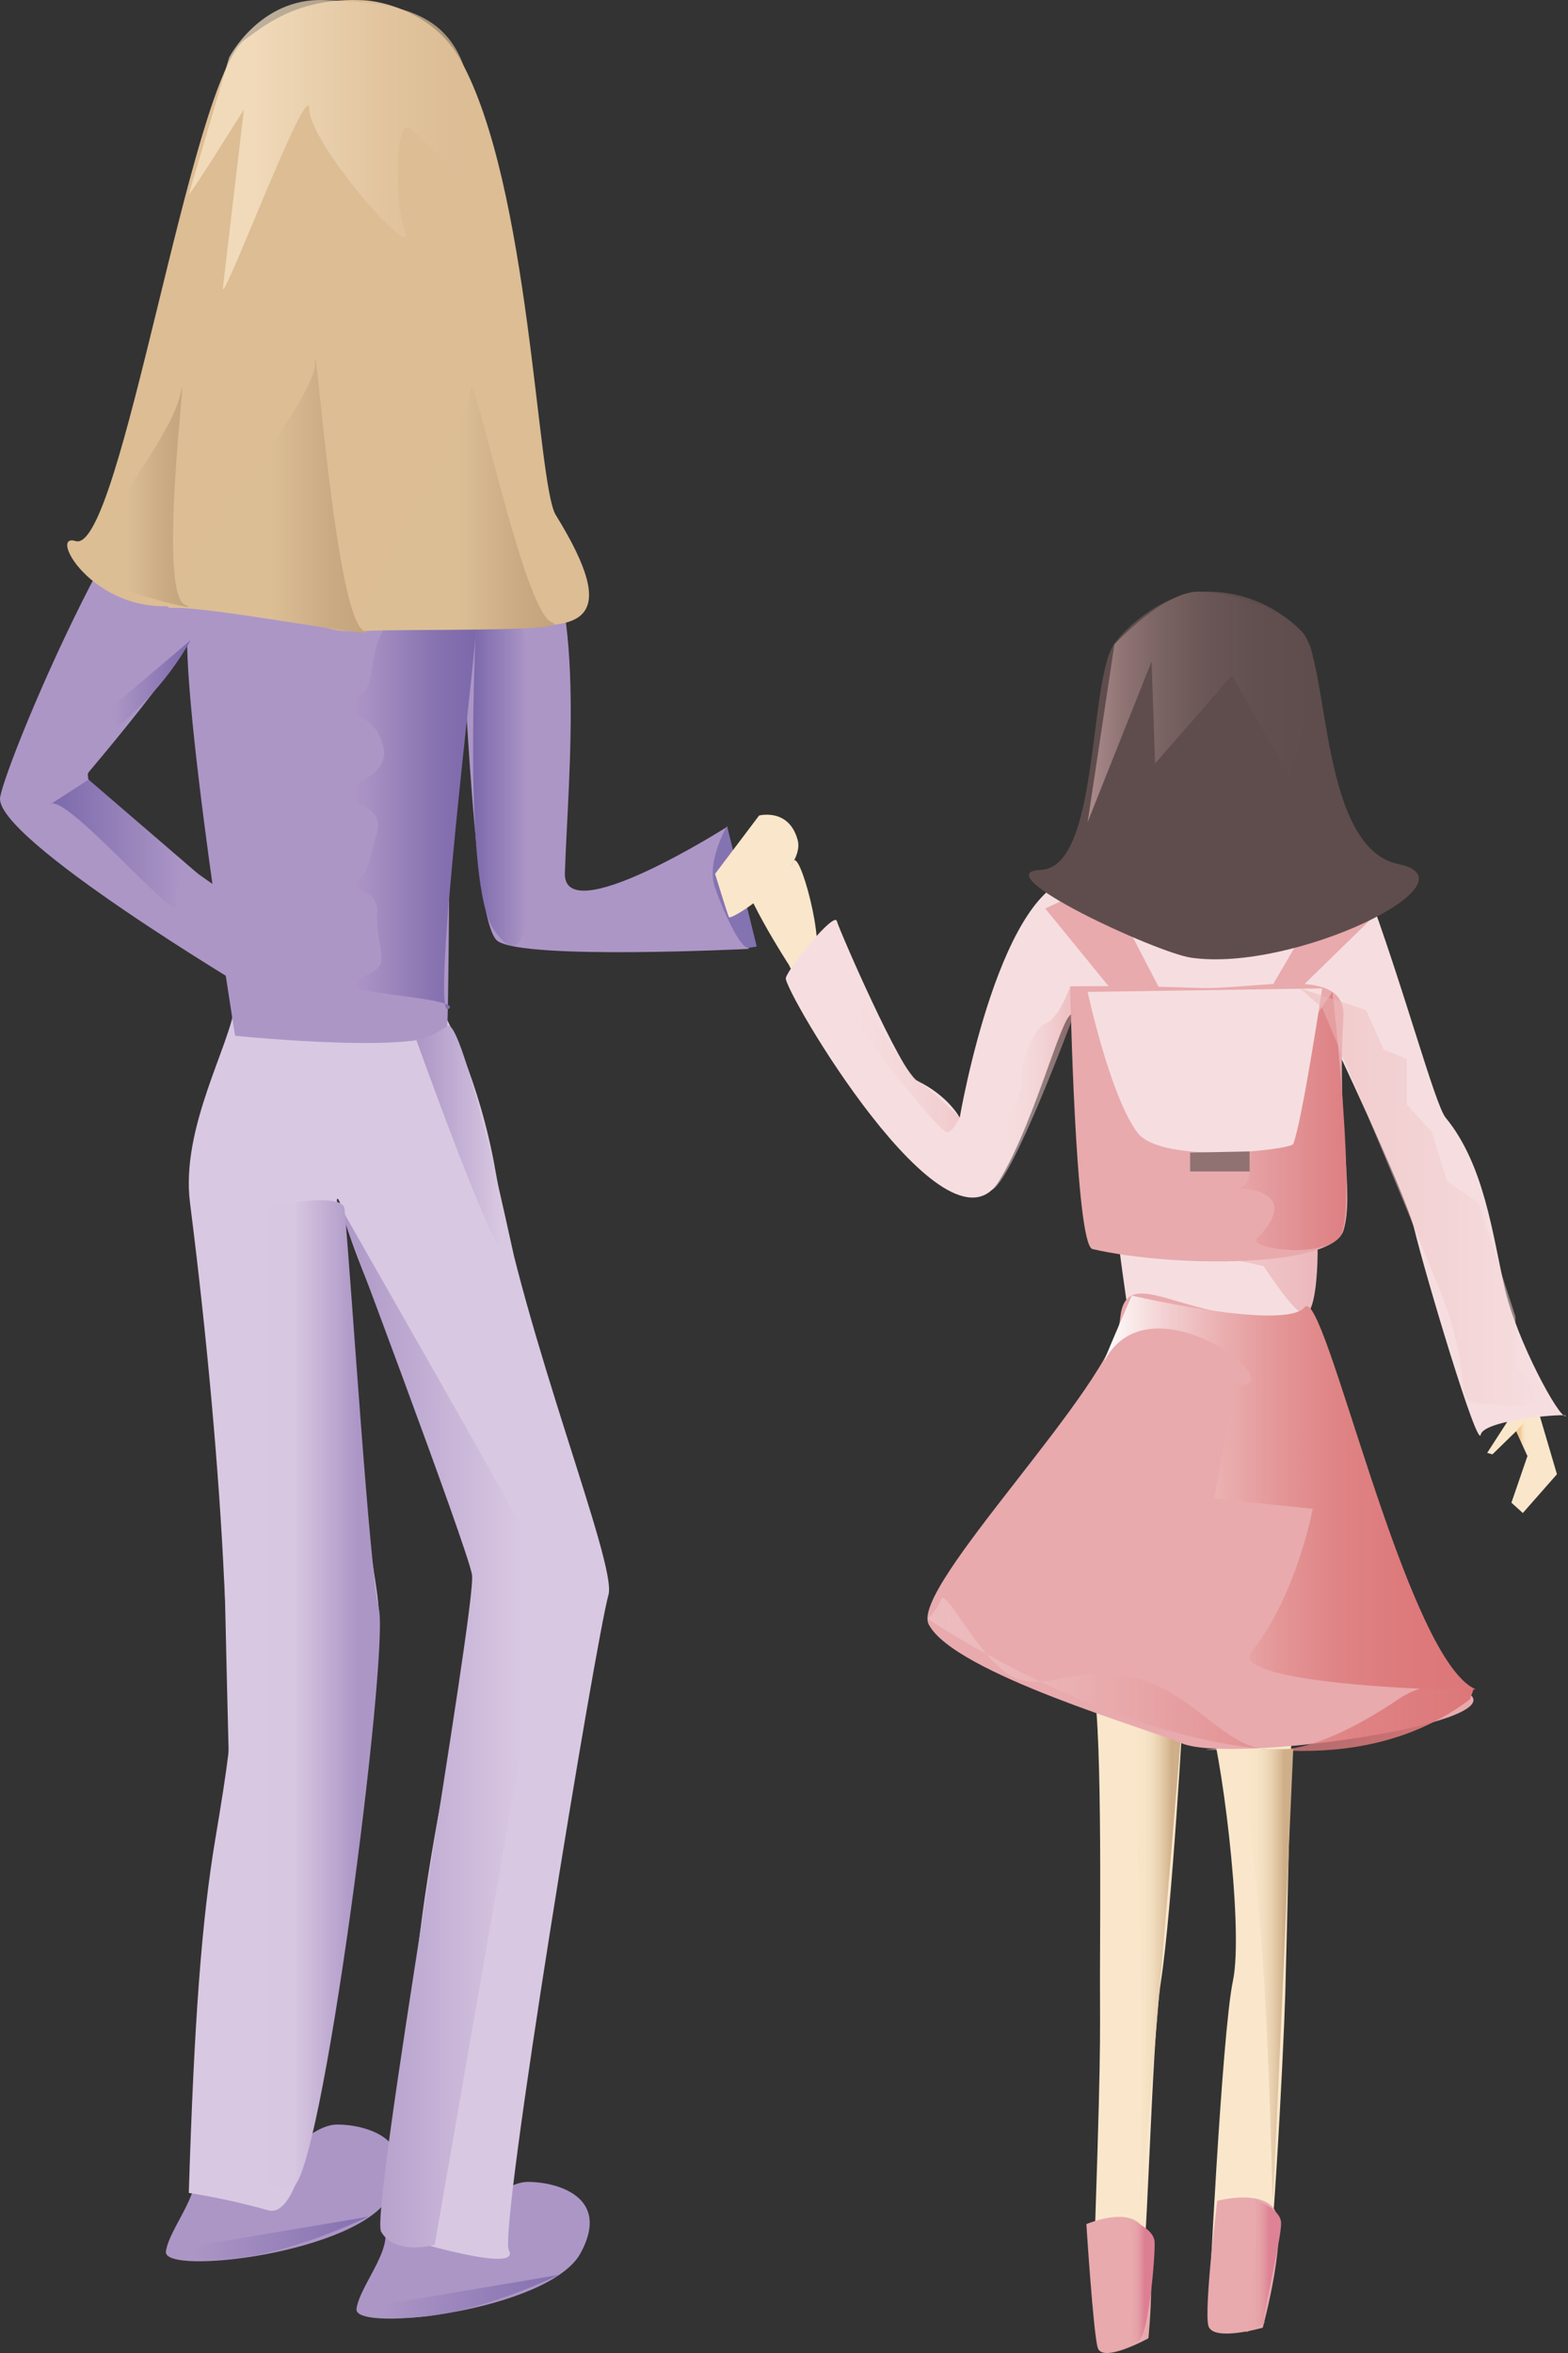<svg width="180" height="270" viewBox="0 0 180 270" fill="none" xmlns="http://www.w3.org/2000/svg">
<rect x="0" y="0" width="180" height="270" fill="#333333" stroke="none"/>
<path d="M176.183 160.516L178.731 169.163L174.815 173.614L173.505 172.429L175.349 167.065L174.055 164.221L171.324 166.884L170.722 166.716L174.727 160.516H176.183Z" fill="#FAE7CB"/>
<path d="M90.588 110.756C90.588 110.756 84.657 101.666 84.935 98.942C85.101 97.31 90.367 100.955 91.026 98.942C91.684 96.928 94.877 108.621 93.44 110.469C91.374 113.123 90.588 110.756 90.588 110.756Z" fill="#FAE7CB"/>
<path d="M124.254 100.615C127.013 100.72 152.875 91.11 156.678 101.286C161.125 113.182 164.711 126.746 165.956 128.254C170.403 133.64 171.348 141.728 172.728 147.786C174.108 153.843 179.026 162.839 179.716 162.483C180.408 162.126 170.329 162.844 169.984 164.625C169.64 166.407 163.647 146.37 162.373 141.104C161.336 136.828 152.536 118.389 152.536 118.389C152.536 118.389 150.206 158.297 149.171 163.017C148.138 167.723 134.962 167.561 132.085 161.682C128.629 154.62 127.369 123.082 123.244 116.519C122.208 114.871 119.102 128.254 114.702 135.492C108.634 145.47 89.865 113.484 90.21 112.217C90.556 110.95 95.755 104.61 96.063 105.681C96.416 106.91 103.512 123.167 105.253 124.001C108.877 125.738 110.172 128.254 110.172 128.254C110.172 128.254 114.935 100.26 124.254 100.615Z" fill="#F6DEE0"/>
<path d="M133.304 113.821L126.708 101.123L119.99 104.248L127.795 113.821H133.304Z" fill="#E8AAAD"/>
<path d="M145.307 114.38L152.355 102.322L158.249 104.623L149.242 113.415L145.307 114.38Z" fill="#E8AAAD"/>
<path d="M128.433 141.66C128.433 141.66 147.627 145.251 150.785 139.839C151.437 138.721 151.669 150.756 149.769 150.817C148.664 150.851 145.063 145.292 145.063 145.292L128.433 141.66Z" fill="url(#paint0_linear_20_449)"/>
<path d="M148.31 196.067C148.31 196.067 147.742 221.935 147.543 228.758C147.33 236.092 145.991 261.738 144.954 265.746C143.918 269.755 138.712 265.531 138.712 265.531C138.712 265.531 140.242 233.442 141.536 227.294C142.859 221.007 139.977 199.424 138.712 197.202C137.448 194.982 148.31 196.067 148.31 196.067Z" fill="#FAE7CB"/>
<path d="M135.876 195.413C135.876 195.413 134.556 219.138 133.261 227.422C132.13 234.666 131.734 260.936 130.699 264.946C129.664 268.953 125.412 264.166 125.412 264.166C126.449 234.606 126.271 234.684 126.271 226.887C126.271 221.008 126.572 195.186 125.308 192.965C124.043 190.744 135.876 195.413 135.876 195.413Z" fill="#FAE7CB"/>
<path d="M135.6 198.969C135.6 198.969 131.094 252.236 130.899 254.167C130.702 256.099 132.591 193.72 126.776 193.906C120.961 194.093 135.6 198.969 135.6 198.969Z" fill="url(#paint1_linear_20_449)"/>
<path d="M150.595 150.36C150.595 150.36 162.761 189.688 168.734 194.403C173.136 197.877 141.037 202.42 135.601 200.015C132.27 198.541 109.479 191.998 106.608 186.385C104.449 182.163 127.882 158.892 128.582 151.348C129.284 143.803 137.626 153.665 150.595 150.36Z" fill="#E8AAAD"/>
<path d="M124.712 255.213C124.712 255.213 129.057 253.339 130.899 255.213C132.998 257.351 131.831 268.309 131.831 268.309C131.831 268.309 126.525 271.247 126.008 269.377C125.49 267.507 124.712 255.213 124.712 255.213Z" fill="#E8AAAD"/>
<path d="M139.728 252.542C139.728 252.542 144.214 251.327 146.057 253.203C148.156 255.34 144.959 267.094 144.959 267.094C144.959 267.094 139.234 268.751 138.718 266.88C138.198 265.01 139.728 252.542 139.728 252.542Z" fill="#E8AAAD"/>
<path d="M122.855 113.182C122.855 113.182 130.327 113.066 137.362 113.357C144.142 113.638 154.589 110.63 154.221 116.709C153.445 129.537 155.525 136.949 154.229 141.193C152.937 145.438 134.936 145.511 125.412 143.327C123.433 142.873 122.855 113.182 122.855 113.182Z" fill="#E8AAAD"/>
<path d="M169.135 193.916C169.135 193.916 164.983 191.978 160.496 195.001C156.009 198.025 149.394 201.655 144.59 200.642C139.786 199.628 136.186 193.477 129.357 192.366C122.528 191.256 119.855 194.217 116.188 192.366C112.519 190.516 108.562 182.114 108.036 183.506C107.511 184.9 106.479 185.732 106.479 185.732C106.479 185.732 145.554 212.455 168.737 195.001L169.135 193.916Z" fill="url(#paint2_linear_20_449)"/>
<path d="M152.954 113.821L144.22 126.663C144.22 126.663 141.859 129.972 140.673 130.149C139.485 130.327 143.8 129.793 143.627 132.287C143.455 134.78 143.449 135.85 142.503 136.205C141.556 136.563 144.088 136.043 145.67 137.371C147.252 138.7 145.496 140.908 144.318 142.085C143.139 143.261 151.638 144.494 153.789 141.951C155.939 139.407 152.954 113.821 152.954 113.821Z" fill="url(#paint3_linear_20_449)"/>
<path d="M124.858 113.821L151.778 113.415C151.778 113.415 149.49 128.631 148.456 131.27C148.194 131.938 133.303 133.68 130.546 129.932C127.396 125.649 124.858 113.821 124.858 113.821Z" fill="#F6DEE0"/>
<path d="M129.925 148.668C129.925 148.668 147.523 152.751 149.77 149.999C152.016 147.246 161.262 190.199 169.342 193.814C170.218 194.204 140.512 193.446 143.673 189.524C148.844 183.111 150.697 173.133 150.697 173.133L139.387 171.949L141.803 158.881C149.198 159.668 132.254 146.249 126.853 156.019C126.199 157.204 129.925 148.668 129.925 148.668Z" fill="url(#paint4_linear_20_449)"/>
<path opacity="0.5" d="M149.242 113.415L151.778 115.654C151.778 115.654 159.507 133.818 164.876 147.011C168.642 156.262 167.411 158.72 168.39 160.544C168.892 161.477 177.973 161.316 177.973 161.316L173.969 156.781V151.08L169.72 137.989L166.128 135.58L164.371 129.888L161.496 126.739V121.506L158.848 120.436L156.81 115.894L149.242 113.415Z" fill="url(#paint5_linear_20_449)"/>
<path d="M127.903 73.895C124.927 78.17 126.221 99.549 119.491 99.816C112.76 100.083 132.729 109.306 136.716 109.889C148.527 111.614 170.03 101.112 160.52 99.149C151.459 97.277 152.623 76.034 149.518 72.558C149.059 72.044 145.117 67.875 138.561 67.882C133.743 67.887 129.318 71.866 127.903 73.895Z" fill="#5F4D4D"/>
<path d="M127.93 73.939C127.93 73.939 133.722 67.698 137.8 67.885C141.877 68.071 148.126 70.041 150.194 73.728C152.263 77.414 147.962 88.983 147.962 88.983L141.429 77.505L132.601 87.608L132.198 75.899L124.858 94.334L127.93 73.939Z" fill="url(#paint6_linear_20_449)"/>
<path d="M148.456 200.69C148.456 200.69 146.311 250.172 146.116 252.104C145.92 254.036 145.661 200.502 139.845 200.69C134.03 200.876 148.456 200.69 148.456 200.69Z" fill="url(#paint7_linear_20_449)"/>
<path d="M143.828 252.33C143.828 252.33 146.999 253.308 147.065 255.069C147.132 256.83 144.798 266.185 145.142 266.404C145.486 266.624 143.059 267.598 143.059 267.598C143.059 267.598 145.127 252.347 143.828 252.33Z" fill="url(#paint8_linear_20_449)"/>
<path d="M129.311 254.556C129.311 254.556 132.482 255.536 132.547 257.295C132.614 259.055 131.831 268.309 130.625 268.63C130.233 268.734 129.781 269.061 129.781 269.061C129.781 269.061 130.609 254.575 129.311 254.556Z" fill="url(#paint9_linear_20_449)"/>
<path d="M175.349 167.065V162.737L174.055 164.221L175.349 167.065Z" fill="url(#paint10_linear_20_449)"/>
<path opacity="0.5" d="M122.855 113.182L123.244 116.519C123.244 116.519 116.103 135.868 113.784 136.575C111.464 137.282 111.855 133.756 111.467 133.623C111.078 133.489 112.502 128.519 114.314 128.799C116.125 129.079 117.615 124.269 117.324 123.601C117.032 122.933 118.418 117.989 119.99 117.453C121.562 116.919 122.855 113.182 122.855 113.182Z" fill="url(#paint11_linear_20_449)"/>
<path opacity="0.5" d="M94.252 107.472C94.252 107.472 104.177 123.364 105.254 123.974C106.48 124.668 110.173 128.227 110.173 128.227C110.173 128.227 109.209 130.213 108.637 129.897C106.469 128.703 91.817 109.517 93.476 108.351C95.133 107.186 94.252 107.472 94.252 107.472Z" fill="url(#paint12_linear_20_449)"/>
<path d="M43.634 254.97C45.897 257.245 41.267 262.155 40.925 264.948C40.584 267.742 63.024 265.121 66.631 258.571C70.237 252.02 63.826 250.365 60.62 250.365C57.414 250.365 54.208 254.916 52.605 255.329C51.001 255.743 43.634 254.97 43.634 254.97Z" fill="#AC96C6"/>
<path d="M21.754 248.391C24.017 250.667 19.387 255.576 19.045 258.369C18.702 261.162 41.144 258.542 44.751 251.991C48.358 245.441 41.945 243.785 38.739 243.785C35.533 243.785 32.328 248.336 30.725 248.751C29.122 249.164 21.754 248.391 21.754 248.391Z" fill="#AC96C6"/>
<path d="M51.147 116.651C51.147 116.651 55.051 123.885 56.868 134.309C60.233 153.631 70.852 179.509 69.852 182.998C68.436 187.94 57.208 255.937 58.416 258.209C60.063 261.309 43.751 256.078 43.751 256.078C43.751 256.078 47.435 251.536 47.147 238.91C46.662 217.753 55.218 187.464 55.024 184.032C54.426 173.325 41.538 147.549 39.533 139.766C37.529 131.984 39.533 147.213 39.533 147.213C39.533 147.213 41.069 163.546 42.124 174.305C42.846 181.673 44.285 185.502 42.972 188.464C39.365 196.608 38.573 255.86 30.765 253.623C25.989 252.255 21.673 251.631 21.673 251.631C22.291 231.853 23.151 220.329 24.732 210.931C27.684 193.386 26.449 196.899 25.719 181.195C25.153 169.045 23.795 153.626 21.811 138.017C20.718 129.421 26.448 119.897 26.973 115.271L51.147 116.651Z" fill="#D9C8E2"/>
<path d="M38.689 49.979C39.592 49.979 54.39 53.705 60.885 60.323C67.494 67.057 65.208 89.034 64.846 100.173C64.627 106.862 83.463 94.879 83.463 94.879L85.944 108.882C85.944 108.882 60.37 110.169 57.142 107.996C53.913 105.825 53.298 68.253 52.562 70.793C51.47 74.564 51.632 114.126 51.332 117.727C51.032 121.329 26.986 118.848 26.986 118.848C26.986 118.848 18.978 69.203 22.261 69.421C25.355 69.627 18.73 78.455 10.206 88.575C8.106 91.069 29.863 104.923 30.164 105.583C30.465 106.242 29.262 113.997 29.262 113.997C29.262 113.997 -0.883 96.105 0.02 91.451C0.921 86.796 14.747 54.218 21.385 51.907C23.275 51.248 38.689 49.979 38.689 49.979Z" fill="#AC96C6"/>
<path d="M83.463 94.769C83.463 94.769 81.058 98.886 82.06 101.784C83.062 104.68 85.019 108.93 85.944 108.769C86.869 108.611 83.17 109.248 85.019 108.929C86.868 108.61 86.868 108.61 86.868 108.61" fill="#8473B1"/>
<path d="M54.636 72.057C54.636 72.057 53.116 101.456 56.648 106.612C61.113 113.132 60.605 100.901 60.605 100.901C60.605 100.901 63.38 71.014 57.702 68.808C54.825 67.689 54.636 72.057 54.636 72.057Z" fill="url(#paint13_linear_20_449)"/>
<path d="M44.316 71.748C41.512 76.204 44.169 79.514 39.435 80.549C34.699 81.582 41.482 80.754 43.299 83.961C45.118 87.168 43.768 88.913 39.435 90.523C35.1 92.132 44.486 91.021 43.299 95.402C42.114 99.786 42.294 101.505 37.997 102.404C33.698 103.303 43.485 99.713 43.299 104.713C43.116 109.716 45.721 110.956 40.611 112.403C35.501 113.852 53.624 114.401 51.475 115.781C49.327 117.161 54.83 73.084 54.684 71.747C54.536 70.412 44.316 71.748 44.316 71.748Z" fill="url(#paint14_linear_20_449)"/>
<path d="M10.169 89.458L22.703 100.242C22.703 100.242 19.428 100.388 20.302 103.767C21.176 107.146 7.076 90.25 5.651 92.375" fill="url(#paint15_linear_20_449)"/>
<path d="M21.881 73.459C16.053 83.966 5.612 87.834 8.76 89.182C12.317 90.703 7.716 85.474 7.716 85.474" fill="url(#paint16_linear_20_449)"/>
<path d="M63.795 59.084C71.356 71.329 67.094 72.761 56.391 71.294C49.879 70.404 42.648 72.901 38.794 72.325C35.047 71.764 27.988 68.057 21.55 69.309C11.163 71.329 5.298 61.017 8.672 62.084C13.868 63.729 21.896 8.716 28.207 4.472C30.056 3.228 33.918 -0.353 41.733 0.028C44.02 0.14 49.88 1.518 52.854 6.855C60.853 21.211 61.632 55.582 63.795 59.084Z" fill="#DCBD94"/>
<path d="M53.968 44.87C53.95 39.9 59.994 70.119 63.322 71.397C66.35 72.561 45.88 72.133 41.82 72.409C37.759 72.683 53.986 50.081 53.968 44.87Z" fill="url(#paint17_linear_20_449)"/>
<path d="M36.175 41.669C36.157 36.7 38.493 71.13 41.82 72.409C44.848 73.572 23.753 69.483 19.694 69.759C15.633 70.034 36.194 46.879 36.175 41.669Z" fill="url(#paint18_linear_20_449)"/>
<path d="M20.764 44.977C21.672 40.047 17.948 68.141 21.278 69.421C24.305 70.584 8.93 66.935 9.619 64.663C10.835 60.654 19.822 50.098 20.764 44.977Z" fill="url(#paint19_linear_20_449)"/>
<path opacity="0.7" d="M26.302 6.602C26.302 6.602 29.82 -0.264 37.199 0.009C44.578 0.281 50.271 0.955 52.853 6.634C55.436 12.313 56.55 28.446 56.538 25.343C56.534 24.049 49.388 16.724 47.257 14.849C45.127 12.974 45.466 23.956 46.42 26.258C48.432 31.107 35.509 16.602 35.509 12.518C35.509 8.455 25.281 35.685 25.59 33.005C25.832 30.897 27.994 12.569 27.994 12.569C27.994 12.569 21.38 23.161 21.682 22.241C21.985 21.319 26.302 6.602 26.302 6.602Z" fill="url(#paint20_linear_20_449)"/>
<path d="M82.091 100.269C82.091 100.269 83.449 104.738 83.68 105.232C83.913 105.725 92.578 100.052 91.563 96.368C90.549 92.683 87.142 93.58 87.142 93.58L82.091 100.269Z" fill="#FAE7CB"/>
<path d="M40.925 264.948C40.925 264.948 46.941 268.958 64.199 261.032L40.925 264.948Z" fill="url(#paint21_linear_20_449)"/>
<path d="M19.04 258.273C19.04 258.273 25.057 262.283 42.316 254.357L19.04 258.273Z" fill="url(#paint22_linear_20_449)"/>
<path d="M38.609 137.642C38.609 137.642 53.85 178.058 54.188 180.734C54.667 184.526 42.456 253.787 43.751 256.079C45.323 258.856 49.904 257.59 49.904 257.59L63.129 181.628C63.129 181.628 61.694 178.345 56.041 168.311C50.999 159.363 51.998 161.131 38.609 137.642Z" fill="url(#paint23_linear_20_449)"/>
<path d="M47.808 119.37C47.808 119.37 55.41 140.628 57.414 143.184C59.417 145.741 58.941 143.884 58.941 143.884C58.941 143.884 53.117 116.428 51.332 117.728C49.547 119.027 47.808 119.37 47.808 119.37Z" fill="url(#paint24_linear_20_449)"/>
<path d="M29.614 138.652C29.614 138.652 39.352 136.512 39.549 138.711C40.477 149.058 42.368 179.525 43.498 184.642C44.656 189.887 36.864 251.011 33.472 251.011C30.079 251.011 27.559 249.746 27.559 249.746C27.559 249.746 24.767 153.519 25.515 151.953C29.113 144.419 29.614 138.652 29.614 138.652Z" fill="url(#paint25_linear_20_449)"/>
<path d="M136.619 132.26V134.423H143.458V132.123L136.619 132.26Z" fill="#917272"/>
<defs>
<linearGradient id="paint0_linear_20_449" x1="128.433" y1="145.291" x2="151.258" y2="145.291" gradientUnits="userSpaceOnUse">
<stop stop-color="#F6DEE0"/>
<stop offset="0.99" stop-color="#ECB9BD"/>
</linearGradient>
<linearGradient id="paint1_linear_20_449" x1="125.411" y1="224.058" x2="135.601" y2="224.058" gradientUnits="userSpaceOnUse">
<stop offset="0.449" stop-color="#FAE7CB"/>
<stop offset="0.582" stop-color="#F7E4C7"/>
<stop offset="0.674" stop-color="#F1DCBE"/>
<stop offset="0.755" stop-color="#E8D0AF"/>
<stop offset="0.828" stop-color="#DDC19D"/>
<stop offset="0.893" stop-color="#CFAF89"/>
</linearGradient>
<linearGradient id="paint2_linear_20_449" x1="106.48" y1="192.134" x2="169.135" y2="192.134" gradientUnits="userSpaceOnUse">
<stop stop-color="white" stop-opacity="0.2"/>
<stop offset="0.051" stop-color="#FBEFEF" stop-opacity="0.24"/>
<stop offset="0.181" stop-color="#F1CACB" stop-opacity="0.345"/>
<stop offset="0.318" stop-color="#EAACAD" stop-opacity="0.454"/>
<stop offset="0.462" stop-color="#E49596" stop-opacity="0.569"/>
<stop offset="0.615" stop-color="#DF8486" stop-opacity="0.692"/>
<stop offset="0.784" stop-color="#DD7A7C" stop-opacity="0.827"/>
<stop offset="1" stop-color="#DC7779"/>
</linearGradient>
<linearGradient id="paint3_linear_20_449" x1="140.466" y1="128.631" x2="154.567" y2="128.631" gradientUnits="userSpaceOnUse">
<stop stop-color="#AC8B8B"/>
<stop offset="0.015" stop-color="#E8AAAD"/>
<stop offset="1" stop-color="#DD7F82"/>
</linearGradient>
<linearGradient id="paint4_linear_20_449" x1="126.776" y1="171.287" x2="169.361" y2="171.287" gradientUnits="userSpaceOnUse">
<stop stop-color="white"/>
<stop offset="0.038" stop-color="#FCF3F3"/>
<stop offset="0.176" stop-color="#F2CDCE"/>
<stop offset="0.32" stop-color="#EAAEAF"/>
<stop offset="0.469" stop-color="#E49697"/>
<stop offset="0.625" stop-color="#DF8486"/>
<stop offset="0.795" stop-color="#DD7A7C"/>
<stop offset="1" stop-color="#DC7779"/>
</linearGradient>
<linearGradient id="paint5_linear_20_449" x1="149.243" y1="137.37" x2="177.973" y2="137.37" gradientUnits="userSpaceOnUse">
<stop stop-color="#EBB5B6"/>
<stop offset="0.546" stop-color="#F0C9CA"/>
<stop offset="1" stop-color="#F6DEE0"/>
</linearGradient>
<linearGradient id="paint6_linear_20_449" x1="124.858" y1="81.108" x2="150.757" y2="81.108" gradientUnits="userSpaceOnUse">
<stop stop-color="#AC8B8B"/>
<stop offset="0.151" stop-color="#907474"/>
<stop offset="0.335" stop-color="#796262"/>
<stop offset="0.529" stop-color="#6A5656"/>
<stop offset="0.74" stop-color="#624F4F"/>
<stop offset="0.995" stop-color="#5F4D4D"/>
</linearGradient>
<linearGradient id="paint7_linear_20_449" x1="138.463" y1="226.422" x2="148.455" y2="226.422" gradientUnits="userSpaceOnUse">
<stop offset="0.449" stop-color="#FAE7CB"/>
<stop offset="0.582" stop-color="#F7E4C7"/>
<stop offset="0.674" stop-color="#F1DCBE"/>
<stop offset="0.755" stop-color="#E8D0AF"/>
<stop offset="0.828" stop-color="#DDC19D"/>
<stop offset="0.893" stop-color="#CFAF89"/>
</linearGradient>
<linearGradient id="paint8_linear_20_449" x1="143.06" y1="259.964" x2="147.067" y2="259.964" gradientUnits="userSpaceOnUse">
<stop stop-color="#E8AAAD"/>
<stop offset="0.229" stop-color="#E7A8AC"/>
<stop offset="0.373" stop-color="#E6A2A8"/>
<stop offset="0.494" stop-color="#E398A2"/>
<stop offset="0.601" stop-color="#E08B9A"/>
<stop offset="0.658" stop-color="#DE8295"/>
</linearGradient>
<linearGradient id="paint9_linear_20_449" x1="129.31" y1="261.809" x2="132.551" y2="261.809" gradientUnits="userSpaceOnUse">
<stop stop-color="#E8AAAD"/>
<stop offset="0.217" stop-color="#E7A8AC"/>
<stop offset="0.354" stop-color="#E6A2A8"/>
<stop offset="0.469" stop-color="#E398A2"/>
<stop offset="0.571" stop-color="#E08B9A"/>
<stop offset="0.648" stop-color="#DD7F93"/>
</linearGradient>
<linearGradient id="paint10_linear_20_449" x1="174.055" y1="164.901" x2="175.35" y2="164.901" gradientUnits="userSpaceOnUse">
<stop offset="0.352" stop-color="#F1C692"/>
<stop offset="0.42" stop-color="#F4CFA0"/>
<stop offset="0.524" stop-color="#F7D9B2"/>
<stop offset="0.64" stop-color="#F9E1C0"/>
<stop offset="0.779" stop-color="#FAE5C8"/>
<stop offset="1" stop-color="#FAE7CB"/>
</linearGradient>
<linearGradient id="paint11_linear_20_449" x1="111.403" y1="124.925" x2="123.244" y2="124.925" gradientUnits="userSpaceOnUse">
<stop offset="0.087" stop-color="#F6DEE0"/>
<stop offset="0.369" stop-color="#F5DCDD"/>
<stop offset="0.547" stop-color="#F3D4D5"/>
<stop offset="0.696" stop-color="#EFC7C9"/>
<stop offset="0.828" stop-color="#EBB5B8"/>
<stop offset="0.929" stop-color="#E6A5A8"/>
</linearGradient>
<linearGradient id="paint12_linear_20_449" x1="93.345" y1="118.686" x2="110.173" y2="118.686" gradientUnits="userSpaceOnUse">
<stop offset="0.143" stop-color="#F6DEE0"/>
<stop offset="0.395" stop-color="#F5DADC"/>
<stop offset="0.644" stop-color="#F2D0D1"/>
<stop offset="0.892" stop-color="#EDBEC0"/>
<stop offset="1" stop-color="#EBB5B7"/>
</linearGradient>
<linearGradient id="paint13_linear_20_449" x1="54.31" y1="88.575" x2="61.282" y2="88.575" gradientUnits="userSpaceOnUse">
<stop offset="0.01" stop-color="#7C69AB"/>
<stop offset="0.898" stop-color="#AC96C6"/>
</linearGradient>
<linearGradient id="paint14_linear_20_449" x1="36.904" y1="93.484" x2="54.686" y2="93.484" gradientUnits="userSpaceOnUse">
<stop offset="0.225" stop-color="#AC96C6"/>
<stop offset="0.242" stop-color="#AB94C5"/>
<stop offset="0.749" stop-color="#8772B0"/>
<stop offset="0.99" stop-color="#7C69AB"/>
</linearGradient>
<linearGradient id="paint15_linear_20_449" x1="5.651" y1="96.837" x2="22.703" y2="96.837" gradientUnits="userSpaceOnUse">
<stop offset="0.01" stop-color="#7C69AB"/>
<stop offset="0.898" stop-color="#AC96C6"/>
</linearGradient>
<linearGradient id="paint16_linear_20_449" x1="7.716" y1="81.459" x2="21.881" y2="81.459" gradientUnits="userSpaceOnUse">
<stop offset="0.378" stop-color="#AC96C6"/>
<stop offset="1" stop-color="#7C69AB"/>
</linearGradient>
<linearGradient id="paint17_linear_20_449" x1="41.168" y1="58.365" x2="63.627" y2="58.365" gradientUnits="userSpaceOnUse">
<stop offset="0.128" stop-color="#DCBE95"/>
<stop offset="0.52" stop-color="#DCBE95"/>
<stop offset="0.552" stop-color="#DABC93"/>
<stop offset="0.82" stop-color="#C9AA83"/>
<stop offset="0.99" stop-color="#C3A47D"/>
</linearGradient>
<linearGradient id="paint18_linear_20_449" x1="19.163" y1="56.898" x2="42.117" y2="56.898" gradientUnits="userSpaceOnUse">
<stop offset="0.128" stop-color="#DCBE95"/>
<stop offset="0.52" stop-color="#DCBE95"/>
<stop offset="0.552" stop-color="#DABC93"/>
<stop offset="0.82" stop-color="#C9AA83"/>
<stop offset="0.99" stop-color="#C3A47D"/>
</linearGradient>
<linearGradient id="paint19_linear_20_449" x1="9.596" y1="57.021" x2="21.673" y2="57.021" gradientUnits="userSpaceOnUse">
<stop offset="0.128" stop-color="#DCBE95"/>
<stop offset="0.403" stop-color="#DCBE95"/>
<stop offset="0.443" stop-color="#DABC93"/>
<stop offset="0.777" stop-color="#C9AA83"/>
<stop offset="0.99" stop-color="#C3A47D"/>
</linearGradient>
<linearGradient id="paint20_linear_20_449" x1="21.673" y1="16.596" x2="56.539" y2="16.596" gradientUnits="userSpaceOnUse">
<stop offset="0.214" stop-color="#FAE7CB"/>
<stop offset="0.284" stop-color="#F5E1C3"/>
<stop offset="0.673" stop-color="#E3C7A1"/>
<stop offset="0.878" stop-color="#DCBE95"/>
</linearGradient>
<linearGradient id="paint21_linear_20_449" x1="40.925" y1="263.497" x2="64.199" y2="263.497" gradientUnits="userSpaceOnUse">
<stop offset="0.133" stop-color="#AC96C6"/>
<stop offset="0.995" stop-color="#8470AF"/>
</linearGradient>
<linearGradient id="paint22_linear_20_449" x1="19.041" y1="256.821" x2="42.316" y2="256.821" gradientUnits="userSpaceOnUse">
<stop offset="0.133" stop-color="#AC96C6"/>
<stop offset="0.995" stop-color="#8470AF"/>
</linearGradient>
<linearGradient id="paint23_linear_20_449" x1="38.609" y1="197.76" x2="63.129" y2="197.76" gradientUnits="userSpaceOnUse">
<stop offset="0.005" stop-color="#AC96C6"/>
<stop offset="0.867" stop-color="#D9C8E2"/>
</linearGradient>
<linearGradient id="paint24_linear_20_449" x1="47.808" y1="131.109" x2="58.99" y2="131.109" gradientUnits="userSpaceOnUse">
<stop offset="0.005" stop-color="#AC96C6"/>
<stop offset="0.867" stop-color="#D9C8E2"/>
</linearGradient>
<linearGradient id="paint25_linear_20_449" x1="25.387" y1="194.365" x2="43.614" y2="194.365" gradientUnits="userSpaceOnUse">
<stop offset="0.133" stop-color="#D9C8E2"/>
<stop offset="0.457" stop-color="#D8C7E1"/>
<stop offset="0.86" stop-color="#AC96C6"/>
</linearGradient>
</defs>
</svg>
